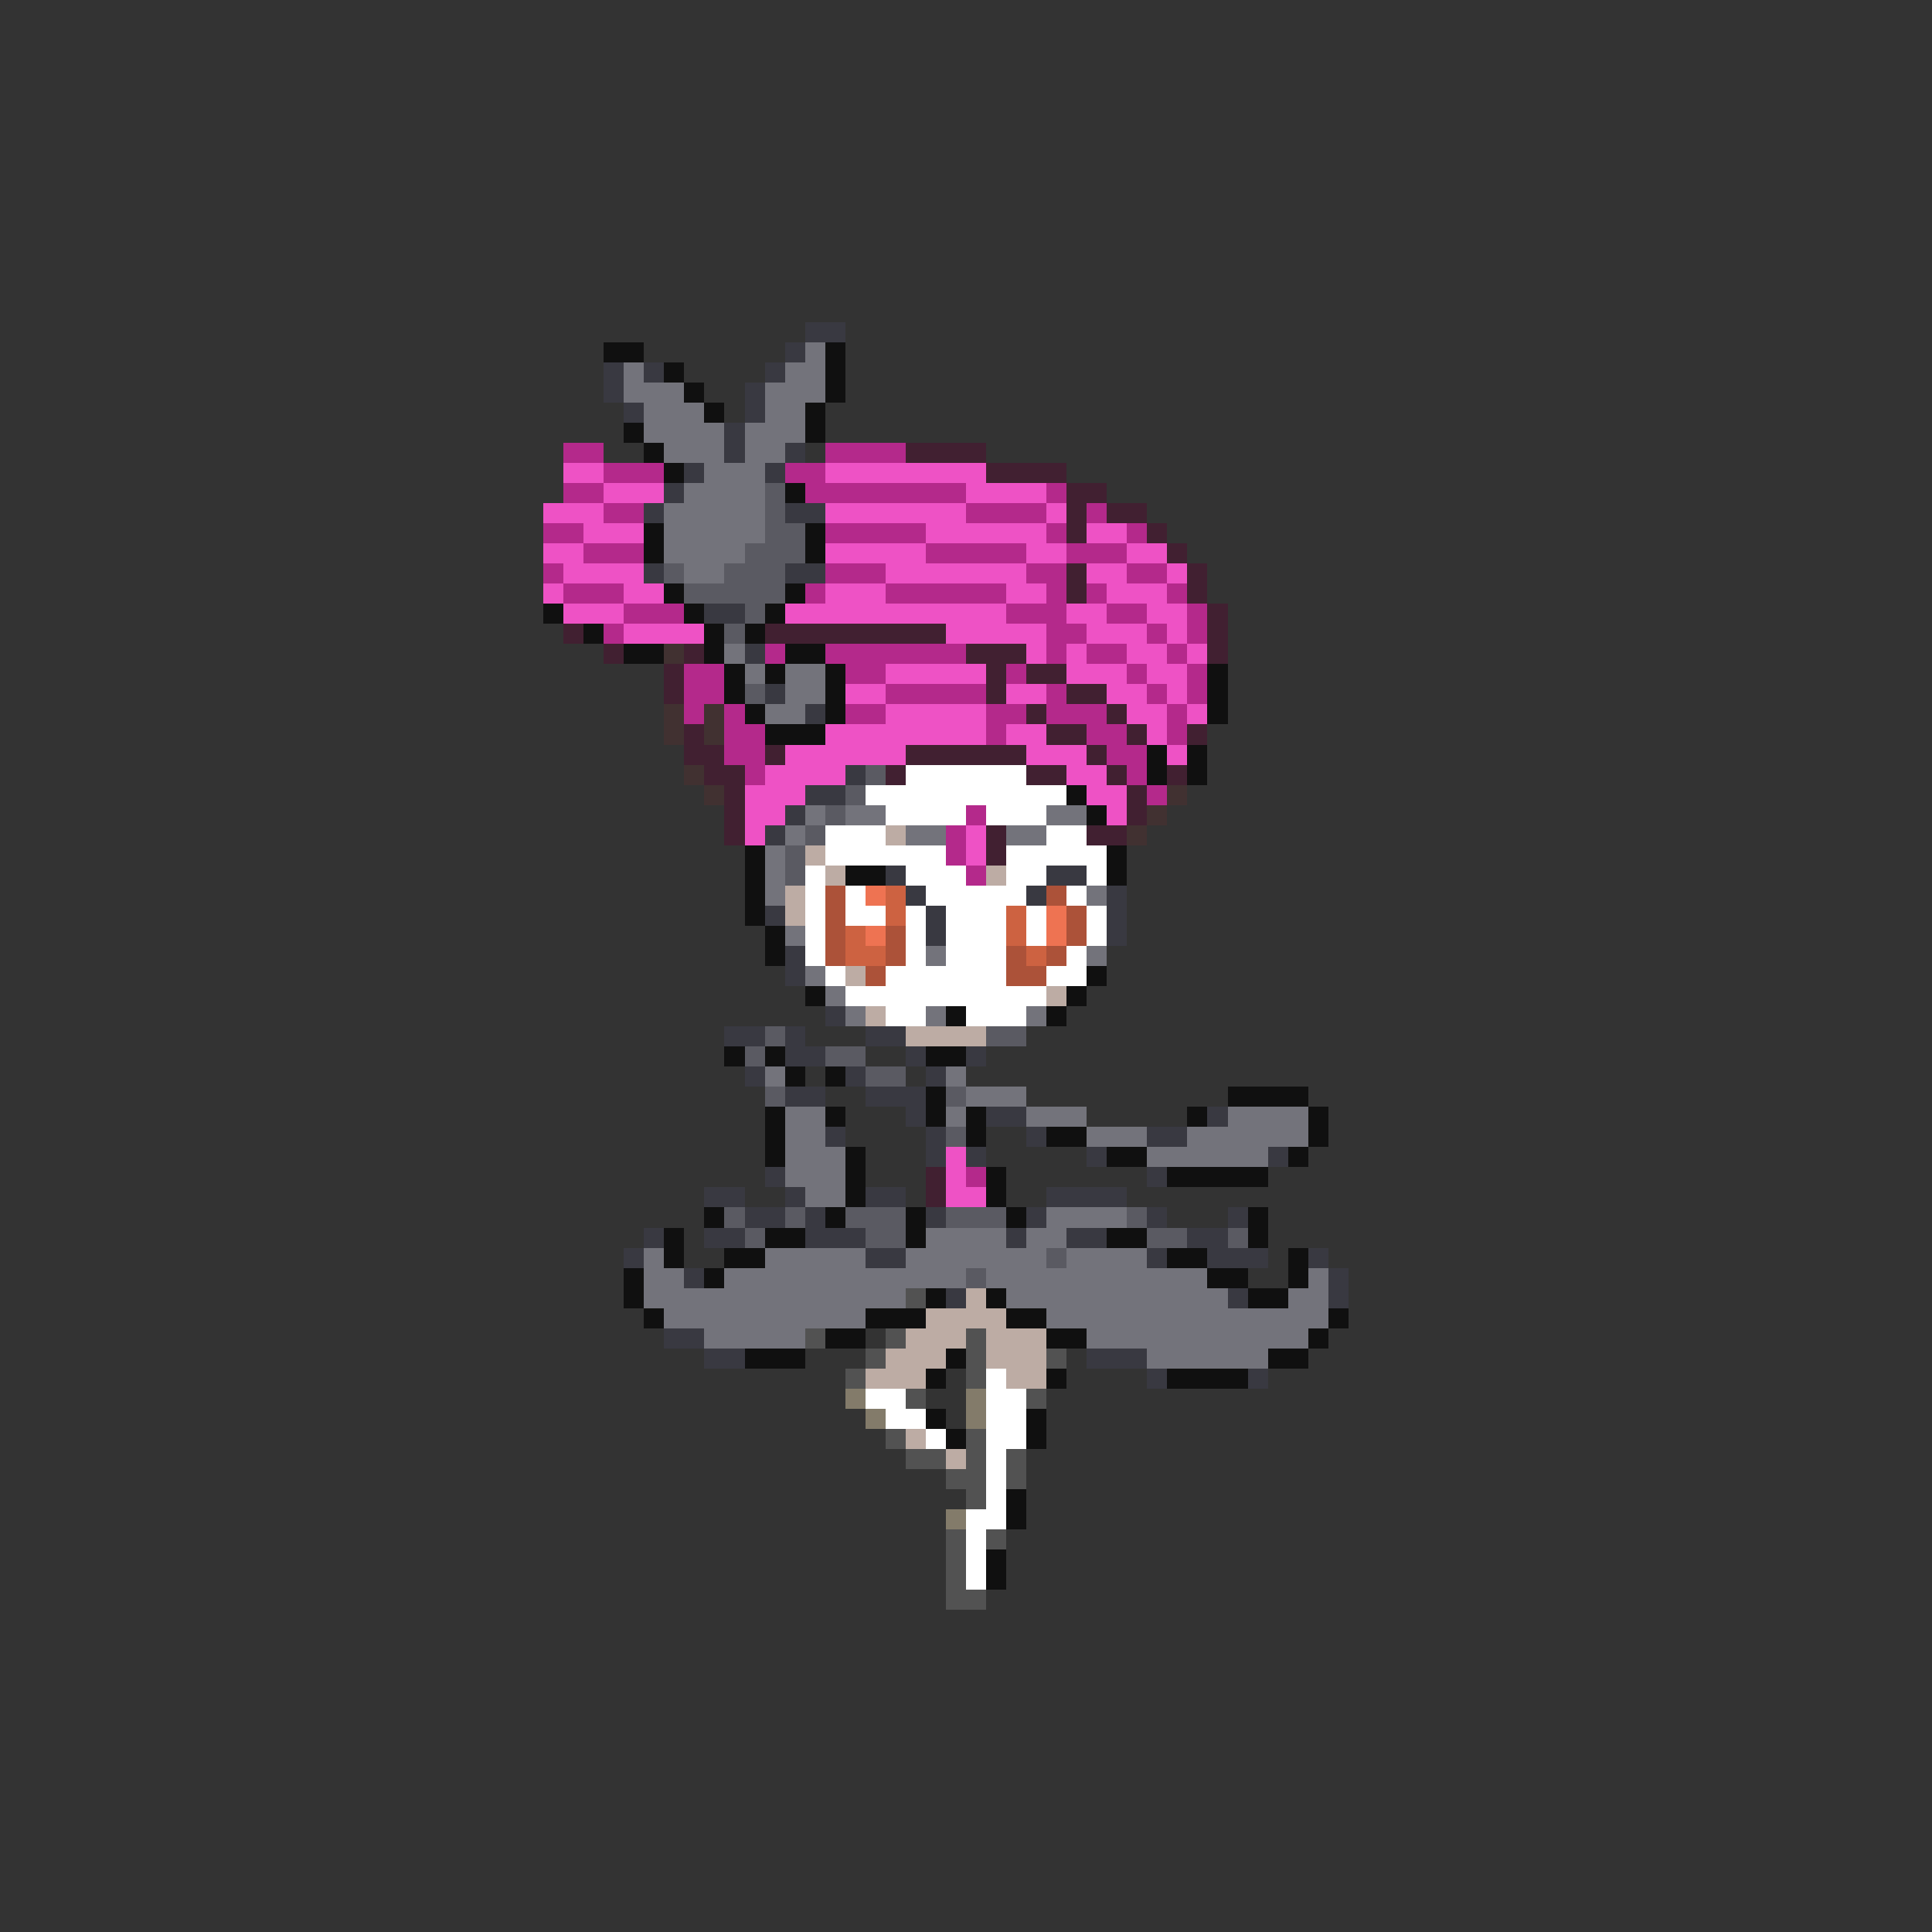 <svg xmlns="http://www.w3.org/2000/svg" viewBox="0 -0.5 96 96" shape-rendering="crispEdges">
<rect x="0" y="-0.5" width="96" height="96" fill="#333333" stroke="none"/>
<path stroke="#393941" d="M40 16h2M39 17h1M30 18h1M32 18h1M38 18h1M30 19h1M37 19h1M31 20h1M37 20h1M36 21h1M36 22h1M39 22h1M34 23h1M38 23h1M33 24h1M32 25h1M39 25h2M32 28h1M39 28h2M35 30h2M37 32h1M38 34h1M40 35h1M42 38h1M40 39h2M39 40h1M38 41h1M44 43h1M52 43h2M45 44h1M51 44h1M55 44h1M38 45h1M46 45h1M55 45h1M46 46h1M55 46h1M39 47h1M39 48h1M41 50h1M36 51h2M39 51h1M43 51h2M39 52h2M45 52h1M48 52h1M37 53h1M42 53h1M46 53h1M39 54h2M43 54h3M45 55h1M49 55h2M60 55h1M41 56h1M46 56h1M51 56h1M57 56h2M46 57h1M48 57h1M54 57h1M63 57h1M38 58h1M57 58h1M35 59h2M39 59h1M43 59h2M52 59h4M37 60h2M40 60h1M46 60h1M51 60h1M57 60h1M61 60h1M32 61h1M35 61h2M40 61h3M50 61h1M53 61h2M59 61h2M31 62h1M43 62h2M57 62h1M60 62h3M65 62h1M34 63h1M66 63h1M47 64h1M61 64h1M66 64h1M33 66h2M35 67h2M54 67h3M57 68h1M62 68h1" />
<path stroke="#101010" d="M30 17h2M41 17h1M33 18h1M41 18h1M34 19h1M41 19h1M35 20h1M40 20h1M31 21h1M40 21h1M32 22h1M33 23h1M39 24h1M32 26h1M40 26h1M32 27h1M40 27h1M33 29h1M39 29h1M27 30h1M34 30h1M38 30h1M29 31h1M35 31h1M37 31h1M31 32h2M35 32h1M39 32h2M36 33h1M38 33h1M41 33h1M60 33h1M36 34h1M41 34h1M60 34h1M37 35h1M41 35h1M60 35h1M38 36h3M57 37h1M59 37h1M57 38h1M59 38h1M53 39h1M54 40h1M37 42h1M55 42h1M37 43h1M42 43h2M55 43h1M37 44h1M37 45h1M38 46h1M38 47h1M54 48h1M40 49h1M53 49h1M47 50h1M52 50h1M36 52h1M38 52h1M46 52h2M39 53h1M41 53h1M46 54h1M61 54h4M38 55h1M41 55h1M46 55h1M48 55h1M59 55h1M65 55h1M38 56h1M48 56h1M52 56h2M65 56h1M38 57h1M42 57h1M55 57h2M64 57h1M42 58h1M49 58h1M58 58h5M42 59h1M49 59h1M35 60h1M41 60h1M45 60h1M50 60h1M62 60h1M33 61h1M38 61h2M45 61h1M55 61h2M62 61h1M33 62h1M36 62h2M58 62h2M64 62h1M31 63h1M35 63h1M60 63h2M64 63h1M31 64h1M46 64h1M49 64h1M62 64h2M32 65h1M43 65h3M50 65h2M66 65h1M41 66h2M52 66h2M65 66h1M37 67h3M47 67h1M63 67h2M46 68h1M52 68h1M58 68h4M46 70h1M51 70h1M47 71h1M51 71h1M50 74h1M50 75h1M49 77h1M49 78h1" />
<path stroke="#73737b" d="M40 17h1M31 18h1M39 18h2M31 19h3M38 19h3M32 20h3M38 20h2M32 21h4M37 21h3M33 22h3M37 22h2M35 23h3M34 24h4M33 25h5M33 26h5M33 27h4M34 28h2M36 32h1M37 33h1M39 33h2M39 34h2M38 35h2M40 40h1M42 40h2M52 40h2M39 41h1M45 41h2M50 41h2M38 42h1M38 43h1M38 44h1M54 44h1M39 46h1M46 47h1M54 47h1M40 48h1M41 49h1M42 50h1M46 50h1M51 50h1M38 53h1M47 53h1M48 54h3M39 55h2M47 55h1M51 55h3M61 55h4M39 56h2M54 56h3M59 56h6M39 57h3M57 57h6M39 58h3M40 59h2M52 60h4M46 61h4M51 61h2M32 62h1M38 62h5M45 62h7M53 62h4M32 63h2M36 63h12M49 63h11M65 63h1M32 64h13M50 64h11M64 64h2M33 65h10M52 65h14M35 66h5M54 66h11M57 67h6" />
<path stroke="#b4298b" d="M28 22h2M41 22h4M30 23h3M39 23h2M28 24h2M40 24h8M52 24h1M30 25h2M48 25h4M54 25h1M27 26h2M41 26h5M52 26h1M56 26h1M29 27h3M46 27h5M53 27h3M27 28h1M41 28h3M51 28h2M56 28h2M28 29h3M40 29h1M44 29h6M52 29h1M54 29h1M58 29h1M31 30h3M50 30h3M55 30h2M59 30h1M30 31h1M52 31h2M57 31h1M59 31h1M38 32h1M41 32h7M52 32h1M54 32h2M58 32h1M34 33h2M42 33h2M50 33h1M56 33h1M59 33h1M34 34h2M44 34h5M52 34h1M57 34h1M59 34h1M34 35h1M36 35h1M42 35h2M49 35h2M52 35h3M58 35h1M36 36h2M49 36h1M54 36h2M58 36h1M36 37h2M55 37h2M37 38h1M56 38h1M57 39h1M48 40h1M47 41h1M47 42h1M48 43h1M48 58h1" />
<path stroke="#412031" d="M45 22h4M49 23h4M53 24h2M53 25h1M55 25h2M53 26h1M57 26h1M58 27h1M53 28h1M59 28h1M53 29h1M59 29h1M60 30h1M28 31h1M38 31h9M60 31h1M30 32h1M34 32h1M48 32h3M60 32h1M33 33h1M49 33h1M51 33h2M33 34h1M49 34h1M53 34h2M51 35h1M55 35h1M34 36h1M52 36h2M56 36h1M59 36h1M34 37h2M38 37h1M45 37h6M54 37h1M35 38h2M44 38h1M51 38h2M55 38h1M58 38h1M36 39h1M56 39h1M36 40h1M56 40h1M36 41h1M49 41h1M54 41h2M49 42h1M46 58h1M46 59h1" />
<path stroke="#ee52c5" d="M28 23h2M41 23h8M30 24h3M48 24h4M27 25h3M41 25h7M52 25h1M29 26h3M46 26h6M54 26h2M27 27h2M41 27h5M51 27h2M56 27h2M28 28h4M44 28h7M54 28h2M58 28h1M27 29h1M31 29h2M41 29h3M50 29h2M55 29h3M28 30h3M39 30h11M53 30h2M57 30h2M31 31h4M47 31h5M54 31h3M58 31h1M51 32h1M53 32h1M56 32h2M59 32h1M44 33h5M53 33h3M57 33h2M42 34h2M50 34h2M55 34h2M58 34h1M44 35h5M56 35h2M59 35h1M41 36h8M50 36h2M57 36h1M39 37h6M51 37h3M58 37h1M38 38h4M53 38h2M37 39h3M54 39h2M37 40h2M55 40h1M37 41h1M48 41h1M48 42h1M47 57h1M47 58h1M47 59h2" />
<path stroke="#5a5a62" d="M38 24h1M38 25h1M38 26h2M37 27h3M33 28h1M36 28h3M34 29h5M37 30h1M36 31h1M37 34h1M43 38h1M42 39h1M41 40h1M40 41h1M39 42h1M39 43h1M38 51h1M49 51h2M37 52h1M41 52h2M43 53h2M38 54h1M47 54h1M47 56h1M36 60h1M39 60h1M42 60h3M47 60h3M56 60h1M37 61h1M43 61h2M57 61h2M61 61h1M52 62h1M48 63h1" />
<path stroke="#413131" d="M33 32h1M33 35h1M35 35h1M33 36h1M35 36h1M34 38h1M35 39h1M58 39h1M57 40h1M56 41h1" />
<path stroke="#ffffff" d="M45 38h6M43 39h10M44 40h4M49 40h3M41 41h3M52 41h2M41 42h6M50 42h5M40 43h1M45 43h3M50 43h2M54 43h1M40 44h1M42 44h1M46 44h5M53 44h1M40 45h1M42 45h2M45 45h1M47 45h3M51 45h1M54 45h1M40 46h1M45 46h1M47 46h3M51 46h1M54 46h1M40 47h1M45 47h1M47 47h3M53 47h1M41 48h1M44 48h6M52 48h2M42 49h10M44 50h2M48 50h3M49 68h1M43 69h2M49 69h2M44 70h2M49 70h2M46 71h1M49 71h2M49 72h1M49 73h1M49 74h1M48 75h2M48 76h1M48 77h1M48 78h1" />
<path stroke="#bdaca4" d="M44 41h1M40 42h1M41 43h1M49 43h1M39 44h1M39 45h1M42 48h1M52 49h1M43 50h1M45 51h4M48 64h1M46 65h4M45 66h3M49 66h3M44 67h3M49 67h3M43 68h3M50 68h2M45 71h1M47 72h1" />
<path stroke="#ac5239" d="M41 44h1M52 44h1M41 45h1M53 45h1M41 46h1M44 46h1M53 46h1M41 47h1M44 47h1M50 47h1M52 47h1M43 48h1M50 48h2" />
<path stroke="#ee7352" d="M43 44h1M52 45h1M43 46h1M52 46h1" />
<path stroke="#cd6241" d="M44 44h1M44 45h1M50 45h1M42 46h1M50 46h1M42 47h2M51 47h1" />
<path stroke="#525252" d="M45 64h1M40 66h1M44 66h1M48 66h1M43 67h1M48 67h1M52 67h1M42 68h1M48 68h1M45 69h1M51 69h1M44 71h1M48 71h1M45 72h2M48 72h1M50 72h1M47 73h2M50 73h1M48 74h1M47 76h1M49 76h1M47 77h1M47 78h1M47 79h2" />
<path stroke="#837b6a" d="M42 69h1M48 69h1M43 70h1M48 70h1M47 75h1" />
</svg>